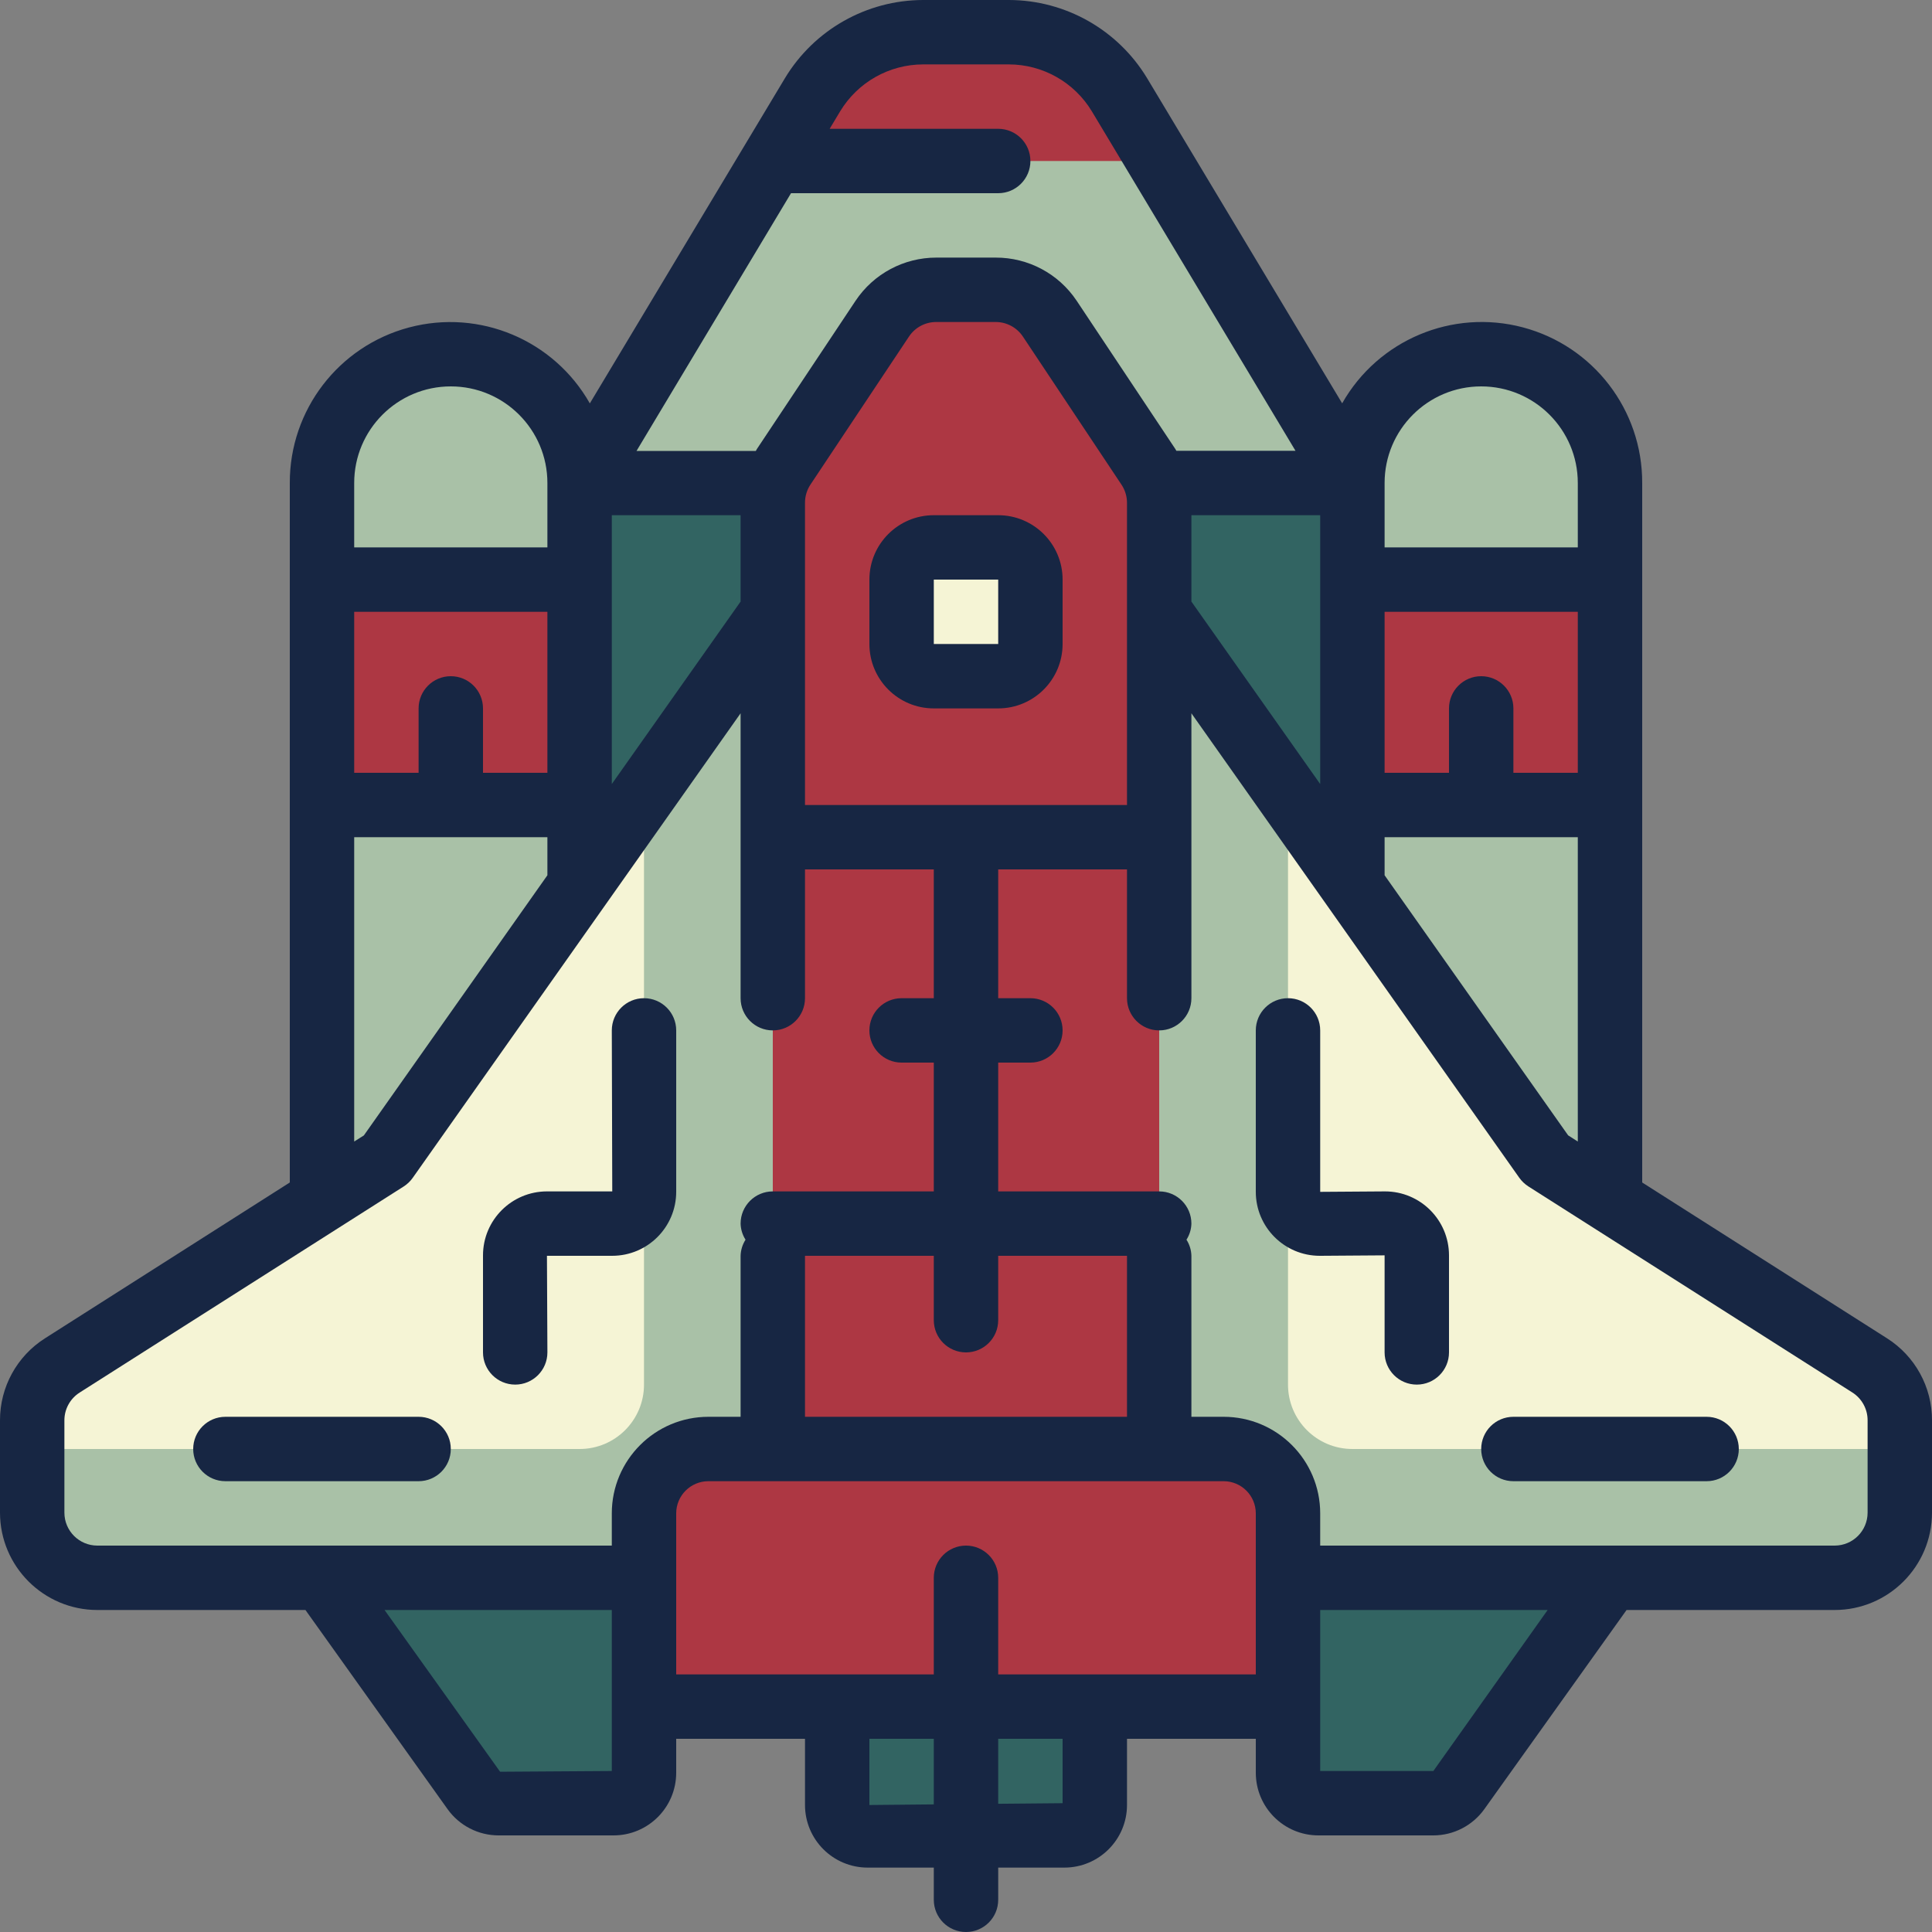 <svg height="480pt" viewBox="0 0 480 480" width="480pt" xmlns="http://www.w3.org/2000/svg"><rect x="0" y="0" width="480" height="480" fill="#808080" stroke="none"/><path d="m288 120h48l-57.871-96.457c-5.785-9.645-16.211-15.547-27.457-15.543h-21.344c-11.246-.004-21.672 5.898-27.457 15.543l-57.871 96.457zm0 0" fill="#a9c1a7"/><path d="m144 120h192v136h-192zm0 0" fill="#326462"/><path d="m384 288 16 10.184v-178.184c0-17.672-14.328-32-32-32s-32 14.328-32 32v100zm0 0" fill="#a9c1a7"/><path d="m96 288 48-68v-100c0-17.672-14.328-32-32-32s-32 14.328-32 32v178.184zm0 0" fill="#a9c1a7"/><path d="m336 144h64v56h-64zm0 0" fill="#ad3743"/><path d="m80 144h64v56h-64zm0 0" fill="#ad3743"/><path d="m250.68 8h-21.352c-11.246-.004-21.672 5.898-27.457 15.543l-9.871 16.457h96l-9.871-16.457c-5.785-9.645-16.203-15.543-27.449-15.543zm0 0" fill="#ad3743"/><path d="m384 288-96-136v208h16c8.836 0 16 7.164 16 16v16h135.816c8.938 0 16.184-7.246 16.184-16.184v-22.93c.004-5.535-2.824-10.684-7.496-13.656zm0 0" fill="#f5f4d5"/><path d="m160 376c0-8.836 7.164-16 16-16h16v-208l-96 136-80.504 51.199c-4.68 2.977-7.508 8.145-7.496 13.688v22.93c0 8.938 7.246 16.184 16.184 16.184h135.816zm0 0" fill="#f5f4d5"/><path d="m144 360h-136v15.816c0 8.938 7.246 16.184 16.184 16.184h135.816v-16c0-8.836 7.164-16 16-16h16v-208l-32 45.336v146.664c0 8.836-7.164 16-16 16zm0 0" fill="#a9c1a7"/><path d="m320 344v-146.664l-32-45.336v208h16c8.836 0 16 7.164 16 16v16h135.816c8.938 0 16.184-7.246 16.184-16.184v-15.816h-136c-8.836 0-16-7.164-16-16zm0 0" fill="#a9c1a7"/><path d="m176 360h128c8.836 0 16 7.164 16 16v48h-160v-48c0-8.836 7.164-16 16-16zm0 0" fill="#ad3743"/><path d="m208 424h64v24.449c0 4.168-3.383 7.551-7.551 7.551h-48.891c-2.004.004-3.926-.793-5.344-2.211-1.418-1.414-2.215-3.336-2.215-5.34zm0 0" fill="#326462"/><path d="m152.449 448h-28.562c-2.445-.004-4.734-1.199-6.145-3.199l-37.742-52.801h80v48.449c0 4.168-3.383 7.551-7.551 7.551zm0 0" fill="#326462"/><path d="m327.559 448h28.555c2.445-.008 4.738-1.199 6.152-3.199l37.734-52.801h-80v48.449c.004 4.172 3.387 7.551 7.559 7.551zm0 0" fill="#326462"/><path d="m288 360v-235.121c0-3.18-.941-6.293-2.703-8.941l-24.496-36.738c-2.984-4.492-8.016-7.191-13.41-7.199h-14.758c-5.395.008-10.43 2.707-13.418 7.199l-24.504 36.801c-1.754 2.629-2.699 5.719-2.711 8.879v235.121zm0 0" fill="#ad3743"/><path d="m232 136h16c4.418 0 8 3.582 8 8v16c0 4.418-3.582 8-8 8h-16c-4.418 0-8-3.582-8-8v-16c0-4.418 3.582-8 8-8zm0 0" fill="#f5f4d5"/><path d="m192 208h96v152h-96zm0 0" fill="#ad3743"/><g fill="#172643"><path d="m468.801 332.48-60.801-38.695v-173.785c.062-18.125-12.113-34.012-29.633-38.664-17.52-4.652-35.973 3.102-44.91 18.871l-48.473-80.801c-7.262-12.016-20.27-19.375-34.312-19.406h-21.344c-14.047.035-27.055 7.398-34.312 19.426l-48.473 80.797c-8.938-15.766-27.383-23.52-44.902-18.871-17.516 4.645-29.695 20.523-29.641 38.648v173.785l-60.801 38.703c-6.988 4.422-11.215 12.121-11.199 20.391v22.938c.02 13.352 10.84 24.172 24.191 24.184h51.695l35.312 49.48c2.93 4.094 7.656 6.523 12.688 6.52h28.562c8.586-.008 15.543-6.965 15.551-15.551v-8.449h32v16.449c.008 8.586 6.965 15.543 15.551 15.551h16.449v8c0 4.418 3.582 8 8 8s8-3.582 8-8v-8h16.449c8.586-.008 15.543-6.965 15.551-15.551v-16.449h32v8.449c.008 8.586 6.965 15.543 15.551 15.551h28.562c5.02-.004 9.73-2.43 12.656-6.512l35.344-49.488h51.703c13.352-.012 24.172-10.832 24.184-24.184v-22.938c.02-8.273-4.211-15.977-11.199-20.398zm-79.199-50.402-45.602-64.621v-9.457h48v75.609zm-189.602-82.078v-75.121c.004-1.602.48-3.168 1.367-4.504l24.496-36.801c1.516-2.246 4.051-3.586 6.762-3.574h14.75c2.719-.004 5.254 1.355 6.762 3.617l24.496 36.801c.883 1.32 1.359 2.871 1.367 4.461v75.121zm-88-32c-4.418 0-8 3.582-8 8v16h-16v-40h48v40h-16v-16c0-4.418-3.582-8-8-8zm40-40h32v21.457l-32 45.336zm144 0h32v66.793l-32-45.336zm96 64h-16v-16c0-4.418-3.582-8-8-8s-8 3.582-8 8v16h-16v-40h48zm-24-96c13.254 0 24 10.746 24 24v16h-48v-16c0-13.254 10.746-24 24-24zm-171.473-48h51.473c4.418 0 8-3.582 8-8s-3.582-8-8-8h-41.871l2.605-4.344c4.359-7.215 12.164-11.633 20.594-11.656h21.344c8.43.023 16.234 4.441 20.594 11.656l50.598 84.344h-29.598c-.105-.16-.176-.336-.289-.496l-24.496-36.801c-4.484-6.707-12.035-10.727-20.105-10.703h-14.75c-8.066-.004-15.602 4.027-20.074 10.742l-24.496 36.801c-.109.16-.184.336-.277.496h-29.641zm-84.527 48c13.254 0 24 10.746 24 24v16h-48v-16c0-13.254 10.746-24 24-24zm-24 112h48v9.457l-45.602 64.641-2.398 1.512zm-72 167.816v-22.938c-.004-2.797 1.43-5.402 3.793-6.902l80.504-51.199c.875-.562 1.637-1.289 2.238-2.137l81.465-115.426v70.785c0 4.418 3.582 8 8 8s8-3.582 8-8v-32h32v32h-8c-4.418 0-8 3.582-8 8s3.582 8 8 8h8v32h-40c-4.418 0-8 3.582-8 8 .035 1.418.461 2.801 1.223 4-.762 1.199-1.188 2.582-1.223 4v40h-8c-13.254 0-24 10.746-24 24v8h-127.809c-4.52 0-8.188-3.664-8.191-8.184zm224-39.816c4.418 0 8-3.582 8-8v-16h32v40h-80v-40h32v16c0 4.418 3.582 8 8 8zm-88 104-27.75.184-28.707-40.184h56.457zm64 8.449v-16.449h16v16.297zm48-.449-16 .145v-16.145h16zm8-32h-24v-24c0-4.418-3.582-8-8-8s-8 3.582-8 8v24h-64v-40c0-4.418 3.582-8 8-8h128c4.418 0 8 3.582 8 8v40zm84.113 24h-28.113v-40h56.512zm107.887-64.184c-.004 4.52-3.664 8.18-8.184 8.184h-127.816v-8c0-13.254-10.746-24-24-24h-8v-40c-.035-1.422-.457-2.805-1.223-4 .766-1.195 1.188-2.578 1.223-4 0-4.418-3.582-8-8-8h-40v-32h8c4.418 0 8-3.582 8-8s-3.582-8-8-8h-8v-32h32v32c0 4.418 3.582 8 8 8s8-3.582 8-8v-70.785l81.465 115.402c.605.848 1.363 1.57 2.238 2.137l80.496 51.199c2.371 1.504 3.809 4.117 3.801 6.926zm0 0"/><path d="m344.113 296-16.113.113v-40.113c0-4.418-3.582-8-8-8s-8 3.582-8 8v40.113c.008 8.77 7.117 15.879 15.887 15.887l16.113-.113v24.113c0 4.418 3.582 8 8 8s8-3.582 8-8v-24.113c-.008-8.77-7.117-15.879-15.887-15.887zm0 0"/><path d="m128 344c4.418 0 8-3.582 8-8l-.113-24h16.227c8.77-.008 15.879-7.117 15.887-15.887v-40.113c0-4.418-3.582-8-8-8s-8 3.582-8 8l.113 40h-16.227c-8.77.008-15.879 7.117-15.887 15.887v24.113c0 4.418 3.582 8 8 8zm0 0"/><path d="m112 360c0-4.418-3.582-8-8-8h-48c-4.418 0-8 3.582-8 8s3.582 8 8 8h48c4.418 0 8-3.582 8-8zm0 0"/><path d="m424 352h-48c-4.418 0-8 3.582-8 8s3.582 8 8 8h48c4.418 0 8-3.582 8-8s-3.582-8-8-8zm0 0"/><path d="m248 128h-16c-8.836 0-16 7.164-16 16v16c0 8.836 7.164 16 16 16h16c8.836 0 16-7.164 16-16v-16c0-8.836-7.164-16-16-16zm-16 32v-16h16v16zm0 0"/></g></svg>